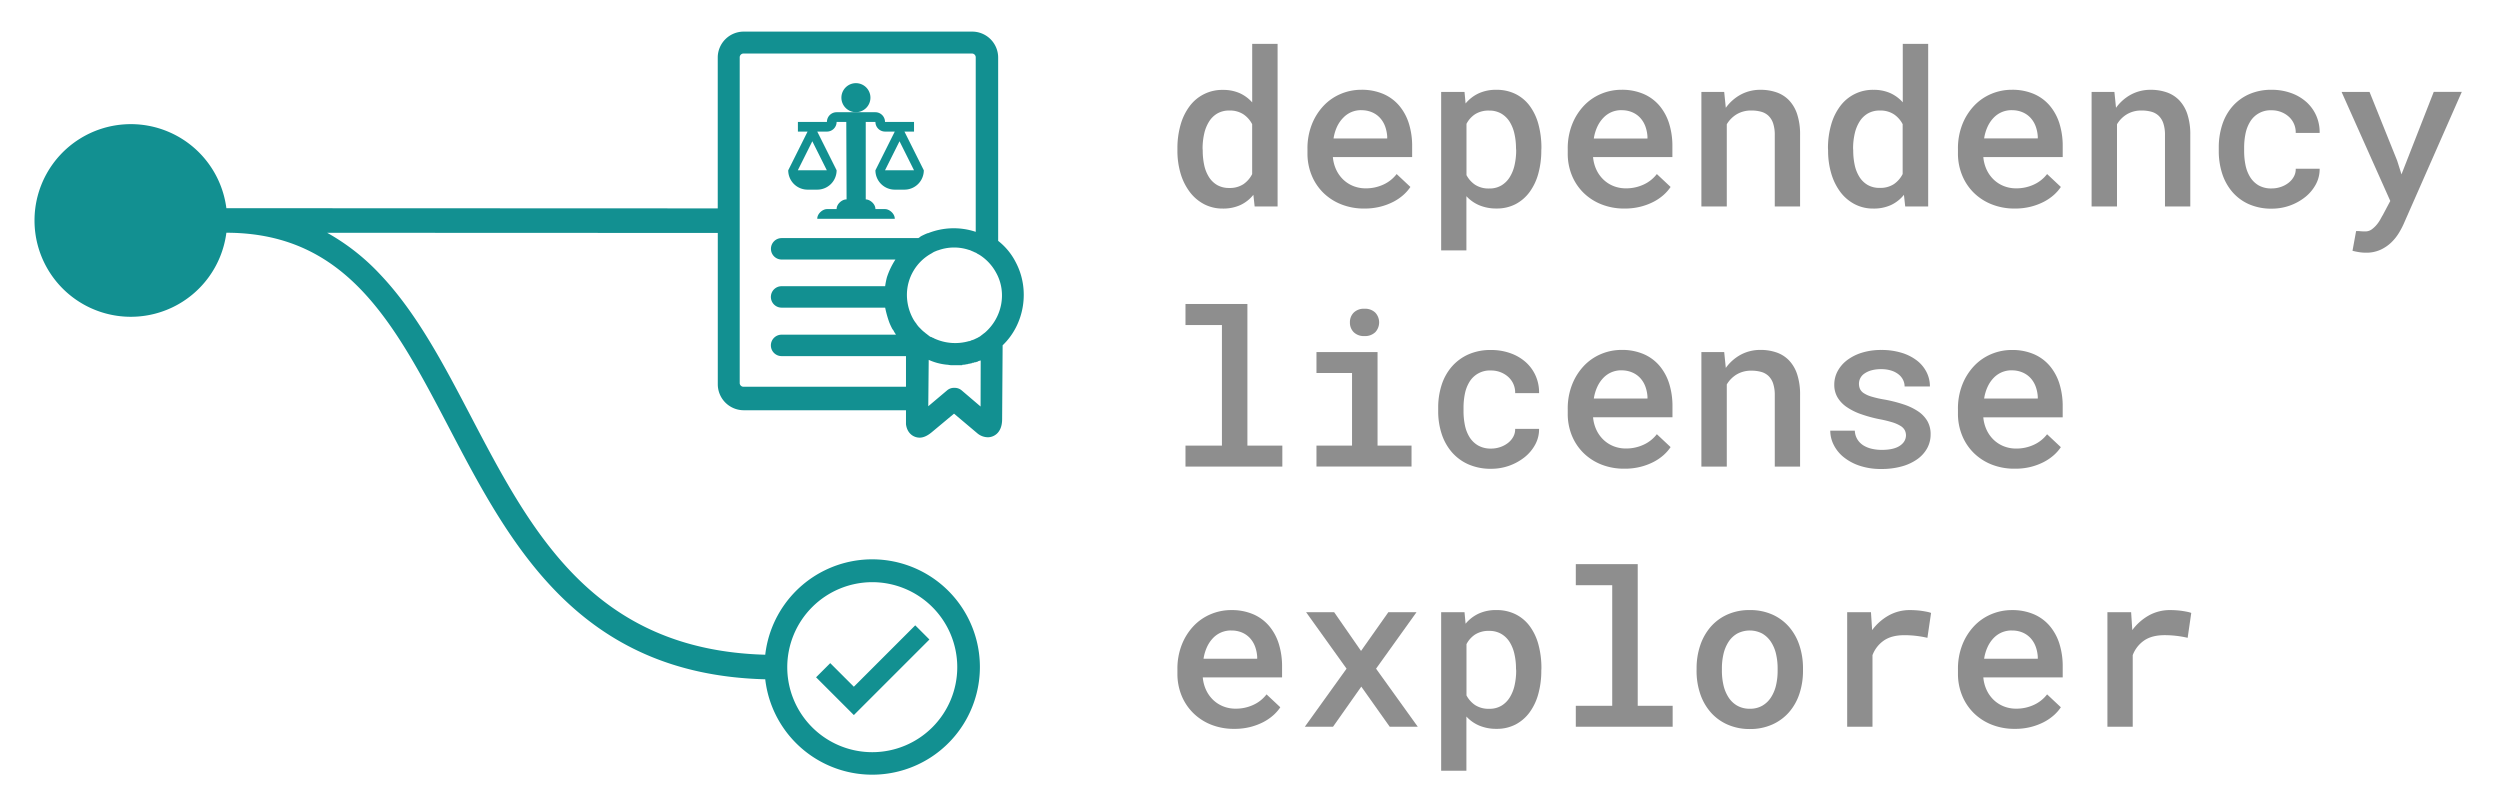 <svg xmlns="http://www.w3.org/2000/svg" viewBox="0 0 1550 500"><defs><style>.cls-1{fill:#129091;}.cls-2{fill:#8e8e8e;}</style></defs><title>logo</title><g id="design"><path class="cls-1" d="M629.69,162.46a39.5,39.5,0,0,0-10.83-13.12V35.69A16.11,16.11,0,0,0,602.76,19.6H461.12A16.11,16.11,0,0,0,445,35.69V129.2l-304.12-.12h-.53a59.72,59.72,0,1,0,0,15.22h.52c74.4.33,103.77,56.4,137.73,121.26,37.51,71.64,79.94,152.64,195.85,155.6a66.76,66.76,0,1,0,0-15.23C367.83,403,329.35,329.59,292.13,258.5c-17.43-33.28-33.89-64.72-56.82-88.77a134.59,134.59,0,0,0-32.48-25.4l242.2.1v93.83a16.11,16.11,0,0,0,16.09,16.09H561.71V263c.7,5.76,4.76,8.34,8.47,8.34,3.29,0,6.1-2.23,7.46-3.32l13.86-11.56L606,268.69a10.27,10.27,0,0,0,6.53,2.41c3.26,0,8.79-2.36,8.79-11.2l.31-45.81C635.33,201,638.74,179.37,629.69,162.46ZM540.8,360.95a52.7,52.7,0,1,1-52.7,52.7A52.76,52.76,0,0,1,540.8,360.95Zm35-137.83a35.59,35.59,0,0,0,11.34,3h.44a11.83,11.83,0,0,0,3.23.31h5.7l.28-.28a2.48,2.48,0,0,1,.45,0,6.56,6.56,0,0,0,1.55-.21,3.09,3.09,0,0,1,.59-.1,3,3,0,0,0,1-.22l.23-.09a4.58,4.58,0,0,0,1.35-.24l.18-.07h.52l.28-.31h.9l.31-.31h.45a2,2,0,0,0,1-.28l.06,0H606l.31-.31.35-.12a3.4,3.4,0,0,1,.68-.22c.21-.05.44-.11.69-.2l-.07,28.57L596.19,242a6.68,6.68,0,0,0-4.48-1.54,6.55,6.55,0,0,0-4.42,1.49l-11.76,9.92Zm33.57-15.92c-.36.29-.72.57-1.15.87l-.18.16a4.27,4.27,0,0,1-1,.66c-.33.17-.7.37-1.07.62a14.32,14.32,0,0,0-1.35.61c-.39.19-.77.38-1.12.51a2.37,2.37,0,0,0-.7.26l-.06,0h-.36l-.32.32a3.65,3.65,0,0,0-.8.21l-.23.09-.31,0a31,31,0,0,1-21.58-1.7,2.9,2.9,0,0,0-.87-.43c-.08,0-.15,0-.16,0l-.34-.34h-.34l0,0a2.6,2.6,0,0,0-.65-.25,1.56,1.56,0,0,0-.37-.23l-.25-.23c-.43-.29-.79-.58-1.15-.87s-.75-.6-1.19-.9l-.23-.24-.19-.15a18.59,18.59,0,0,1-2.55-2.28l-.62-.62a13.33,13.33,0,0,1-1.7-2l-.17-.19a.88.88,0,0,1-.07-.13,2.82,2.82,0,0,0-.46-.68,19,19,0,0,1-2-3.12,31.08,31.08,0,0,1-3.54-14.08A29.32,29.32,0,0,1,577.73,157l.16-.1a9.3,9.3,0,0,1,2.15-1.12c.36-.15.73-.3,1.09-.48h.25l.2-.08A29.08,29.08,0,0,1,600.9,155l.18.06h.22c.53.26,1,.47,1.5.67s1,.43,1.6.73l.25.13h.14l0,0a3.1,3.1,0,0,0,.45.19,7.23,7.23,0,0,0,1.35.85,9.55,9.55,0,0,1,1,.58,29.86,29.86,0,0,1,10,10.87c6.8,12.18,3.85,27.81-7,37.2C610.14,206.59,609.75,206.9,609.36,207.2Zm-4.42-63.46a43,43,0,0,0-29.53.83h-.3l-.21.09c-1.62.66-2.9,1.29-4,1.87l-.28.2a5.14,5.14,0,0,1-1.3.89h-84.7a6.64,6.64,0,1,0,0,13.29h70.54a46.55,46.55,0,0,0-5.28,11,45.61,45.61,0,0,0-1.1,5.54H484.59a6.64,6.64,0,1,0,0,13.29h64.21a63.58,63.58,0,0,0,2.62,9.31c.66,1.62,1.29,2.9,1.88,4l.44.52c.2.3.36.61.51.89a7.66,7.66,0,0,0,.85,1.35,2.36,2.36,0,0,0,.42.69H484.59a6.64,6.64,0,1,0,0,13.29h77.12v19H461.12a2.36,2.36,0,0,1-2.5-2.5V35.69a2.36,2.36,0,0,1,2.5-2.5H602.45a2.36,2.36,0,0,1,2.5,2.5Z"/><polygon class="cls-1" points="576.23 396.5 567.44 387.71 529.38 425.77 514.74 411.14 505.96 419.92 529.38 443.34 576.23 396.5"/><path class="cls-1" d="M566.7,81.58v-6h-18a6,6,0,0,0-6-6h-24a6,6,0,0,0-6,6h-18v6h6l-12,24a12,12,0,0,0,12,12h6a12,12,0,0,0,12-12l-12-24h6a6,6,0,0,0,6-6h6l.18,48.06h-.18c-2.52,0-6,2.7-6,6h-6c-2.52,0-6,2.7-6,6h48.06c0-3.3-3.48-6-6-6h-6c0-3.3-3.48-6-6-6V75.58h6a6,6,0,0,0,6,6h6l-12,24a12,12,0,0,0,12,12h6a12,12,0,0,0,12-12l-12-24Zm-54.06,24h-18l9-18Zm54.06,0h-18l9-18Z"/><path class="cls-1" d="M539.67,60.56a9,9,0,1,0-9,9A9,9,0,0,0,539.67,60.56Z"/></g><g id="text_path" data-name="text path"><path class="cls-2" d="M730,92a52.21,52.21,0,0,1,2-14.77,34.78,34.78,0,0,1,5.64-11.49,25.08,25.08,0,0,1,20.61-10,25,25,0,0,1,10.3,2,23,23,0,0,1,7.81,5.74V27.18h15.75V128H777.88l-.79-7.22a22.55,22.55,0,0,1-8,6.33,25.51,25.51,0,0,1-10.93,2.2,24.6,24.6,0,0,1-11.62-2.72,26.41,26.41,0,0,1-8.83-7.51A35.78,35.78,0,0,1,732,107.67a49.16,49.16,0,0,1-2-14.34Zm15.69,1.38a42,42,0,0,0,.92,9,22.56,22.56,0,0,0,2.92,7.35,14.77,14.77,0,0,0,5.12,5,14.61,14.61,0,0,0,7.45,1.81,15.28,15.28,0,0,0,8.79-2.33,16.73,16.73,0,0,0,5.45-6.27V77a16.49,16.49,0,0,0-5.48-6.17,15.24,15.24,0,0,0-8.63-2.3,14.55,14.55,0,0,0-7.51,1.84,14.88,14.88,0,0,0-5.12,5.05,23.86,23.86,0,0,0-3,7.48,41.51,41.51,0,0,0-1,9.06Z"/><path class="cls-2" d="M845.87,129.3a38,38,0,0,1-14.37-2.63,33.24,33.24,0,0,1-11.12-7.22,32.37,32.37,0,0,1-7.19-10.86A35.5,35.5,0,0,1,810.63,95V92.35a40.42,40.42,0,0,1,2.72-15.23,36.09,36.09,0,0,1,7.29-11.55,31.36,31.36,0,0,1,10.63-7.35A32.52,32.52,0,0,1,844,55.66a33.71,33.71,0,0,1,13.65,2.59,26.9,26.9,0,0,1,9.88,7.29,31.9,31.9,0,0,1,6,11.12,46.62,46.62,0,0,1,2,14.11V97.4H826.38a23.38,23.38,0,0,0,2,7.68,20.49,20.49,0,0,0,4.3,6.14,19.45,19.45,0,0,0,6.23,4.07,20.36,20.36,0,0,0,7.84,1.48,25.5,25.5,0,0,0,11-2.36,21.68,21.68,0,0,0,8.17-6.5l8.53,8a26.08,26.08,0,0,1-4.4,5,30.6,30.6,0,0,1-6.3,4.27,38,38,0,0,1-8.11,3A39.61,39.61,0,0,1,845.87,129.3Zm-1.9-61a15.64,15.64,0,0,0-6.1,1.18A15.37,15.37,0,0,0,832.81,73,20,20,0,0,0,829,78.47a27,27,0,0,0-2.2,7.38h33.27V84.67a22.67,22.67,0,0,0-1.21-6.07,16.08,16.08,0,0,0-3-5.22,14.33,14.33,0,0,0-5-3.68A16.54,16.54,0,0,0,844,68.33Z"/><path class="cls-2" d="M955.61,93.2a53.66,53.66,0,0,1-1.84,14.37A34.86,34.86,0,0,1,948.39,119a25.43,25.43,0,0,1-8.7,7.55,25,25,0,0,1-11.85,2.72,27,27,0,0,1-10.67-2,22.63,22.63,0,0,1-8-5.64v33.6H893.52V57H908l.66,7.15a23.5,23.5,0,0,1,8.11-6.27,25.51,25.51,0,0,1,10.93-2.2,26.31,26.31,0,0,1,12,2.63,24.57,24.57,0,0,1,8.76,7.38,34.09,34.09,0,0,1,5.38,11.42,55.35,55.35,0,0,1,1.84,14.73Zm-15.69-1.38a39.77,39.77,0,0,0-1-9,23.59,23.59,0,0,0-3-7.42,15.18,15.18,0,0,0-5.18-5,14.6,14.6,0,0,0-7.48-1.84,15.54,15.54,0,0,0-8.66,2.23,15.77,15.77,0,0,0-5.38,6v31.77a16.54,16.54,0,0,0,5.35,6,15.41,15.41,0,0,0,8.83,2.3,14.19,14.19,0,0,0,7.48-1.9,15.36,15.36,0,0,0,5.15-5.12,23.89,23.89,0,0,0,3-7.48,41.55,41.55,0,0,0,1-9.06Z"/><path class="cls-2" d="M1007.19,129.3a38,38,0,0,1-14.37-2.63,33.24,33.24,0,0,1-11.12-7.22,32.37,32.37,0,0,1-7.19-10.86A35.5,35.5,0,0,1,972,95V92.35a40.42,40.42,0,0,1,2.72-15.23A36.09,36.09,0,0,1,982,65.57a31.36,31.36,0,0,1,10.63-7.35,32.52,32.52,0,0,1,12.77-2.56A33.71,33.71,0,0,1,1019,58.25a26.9,26.9,0,0,1,9.88,7.29,31.9,31.9,0,0,1,6,11.12,46.62,46.62,0,0,1,2,14.11V97.4H987.7a23.38,23.38,0,0,0,2,7.68,20.49,20.49,0,0,0,4.3,6.14,19.45,19.45,0,0,0,6.23,4.07,20.36,20.36,0,0,0,7.84,1.48,25.5,25.5,0,0,0,11-2.36,21.68,21.68,0,0,0,8.17-6.5l8.53,8a26.08,26.08,0,0,1-4.4,5,30.6,30.6,0,0,1-6.3,4.27,38,38,0,0,1-8.11,3A39.61,39.61,0,0,1,1007.19,129.3Zm-1.9-61a15.64,15.64,0,0,0-6.1,1.18A15.37,15.37,0,0,0,994.13,73a20,20,0,0,0-3.77,5.51,27,27,0,0,0-2.2,7.38h33.27V84.67a22.67,22.67,0,0,0-1.21-6.07,16.08,16.08,0,0,0-3-5.22,14.33,14.33,0,0,0-5-3.68A16.54,16.54,0,0,0,1005.29,68.33Z"/><path class="cls-2" d="M1069,57l1,9.84a27.52,27.52,0,0,1,9.35-8.24,25.48,25.48,0,0,1,12.17-2.92,29.91,29.91,0,0,1,9.94,1.58,19.73,19.73,0,0,1,7.74,4.92,22.7,22.7,0,0,1,5.05,8.66,40,40,0,0,1,1.8,12.8V128h-15.69V83.88a22.83,22.83,0,0,0-1-7.35,11.56,11.56,0,0,0-2.89-4.73,10.72,10.72,0,0,0-4.56-2.53,22.64,22.64,0,0,0-6.1-.75,17.25,17.25,0,0,0-9,2.3,17.83,17.83,0,0,0-6.2,6.23V128h-15.75V57Z"/><path class="cls-2" d="M1133.34,92a52.17,52.17,0,0,1,2-14.77A34.77,34.77,0,0,1,1141,65.7a25.08,25.08,0,0,1,20.61-10,25,25,0,0,1,10.3,2,23,23,0,0,1,7.81,5.74V27.18h15.75V128h-14.24l-.79-7.22a22.55,22.55,0,0,1-8,6.33,25.51,25.51,0,0,1-10.93,2.2,24.6,24.6,0,0,1-11.62-2.72,26.4,26.4,0,0,1-8.83-7.51,35.77,35.77,0,0,1-5.64-11.39,49.16,49.16,0,0,1-2-14.34ZM1149,93.33a42,42,0,0,0,.92,9,22.56,22.56,0,0,0,2.92,7.35,14.77,14.77,0,0,0,5.12,5,14.61,14.61,0,0,0,7.45,1.81,15.29,15.29,0,0,0,8.79-2.33,16.73,16.73,0,0,0,5.45-6.27V77a16.49,16.49,0,0,0-5.48-6.17,15.24,15.24,0,0,0-8.63-2.3,14.56,14.56,0,0,0-7.51,1.84,14.89,14.89,0,0,0-5.12,5.05,23.87,23.87,0,0,0-3,7.48,41.51,41.51,0,0,0-1,9.06Z"/><path class="cls-2" d="M1249.18,129.3a38,38,0,0,1-14.37-2.63,33.24,33.24,0,0,1-11.12-7.22,32.37,32.37,0,0,1-7.19-10.86A35.5,35.5,0,0,1,1213.93,95V92.35a40.42,40.42,0,0,1,2.72-15.23,36.09,36.09,0,0,1,7.29-11.55,31.36,31.36,0,0,1,10.63-7.35,32.52,32.52,0,0,1,12.77-2.56A33.71,33.71,0,0,1,1261,58.25a26.9,26.9,0,0,1,9.88,7.29,31.9,31.9,0,0,1,6,11.12,46.62,46.62,0,0,1,2,14.11V97.4h-49.22a23.38,23.38,0,0,0,2,7.68,20.49,20.49,0,0,0,4.3,6.14,19.45,19.45,0,0,0,6.23,4.07,20.36,20.36,0,0,0,7.84,1.48,25.5,25.5,0,0,0,11-2.36,21.68,21.68,0,0,0,8.17-6.5l8.53,8a26.08,26.08,0,0,1-4.4,5,30.6,30.6,0,0,1-6.3,4.27,38,38,0,0,1-8.11,3A39.61,39.61,0,0,1,1249.18,129.3Zm-1.9-61a15.64,15.64,0,0,0-6.1,1.18,15.37,15.37,0,0,0-5.05,3.45,20,20,0,0,0-3.77,5.51,27,27,0,0,0-2.2,7.38h33.27V84.67a22.67,22.67,0,0,0-1.21-6.07,16.08,16.08,0,0,0-3-5.22,14.33,14.33,0,0,0-5-3.68A16.54,16.54,0,0,0,1247.27,68.33Z"/><path class="cls-2" d="M1310.93,57l1,9.84a27.52,27.52,0,0,1,9.35-8.24,25.48,25.48,0,0,1,12.17-2.92,29.91,29.91,0,0,1,9.94,1.58,19.73,19.73,0,0,1,7.74,4.92,22.7,22.7,0,0,1,5.05,8.66,40,40,0,0,1,1.8,12.8V128h-15.69V83.88a22.83,22.83,0,0,0-1-7.35,11.56,11.56,0,0,0-2.89-4.73,10.72,10.72,0,0,0-4.56-2.53,22.64,22.64,0,0,0-6.1-.75,17.25,17.25,0,0,0-9,2.3,17.83,17.83,0,0,0-6.2,6.23V128h-15.75V57Z"/><path class="cls-2" d="M1408.46,116.83a17.42,17.42,0,0,0,5.61-.92,16.14,16.14,0,0,0,4.82-2.56,12.43,12.43,0,0,0,3.31-3.87,9.49,9.49,0,0,0,1.15-4.86h14.83a19.6,19.6,0,0,1-2.33,9.62,25.6,25.6,0,0,1-6.5,7.84,33.17,33.17,0,0,1-20.77,7.29,34.25,34.25,0,0,1-14.37-2.82,29.16,29.16,0,0,1-10.3-7.71,32.9,32.9,0,0,1-6.2-11.35,44.88,44.88,0,0,1-2.07-13.75V91.36a45.2,45.2,0,0,1,2.07-13.78,32.52,32.52,0,0,1,6.2-11.35,29.7,29.7,0,0,1,10.3-7.71,33.74,33.74,0,0,1,14.31-2.85,35,35,0,0,1,11.91,2,28.48,28.48,0,0,1,9.45,5.51,24.75,24.75,0,0,1,6.17,8.47,25.39,25.39,0,0,1,2.13,10.76h-14.83a13,13,0,0,0-4.13-9.91,15.39,15.39,0,0,0-4.79-3,16,16,0,0,0-6-1.12,14.71,14.71,0,0,0-13.45,7.25,22.59,22.59,0,0,0-2.79,7.38,43,43,0,0,0-.82,8.4v2.36a43.33,43.33,0,0,0,.82,8.47,22.58,22.58,0,0,0,2.79,7.38,15.44,15.44,0,0,0,5.25,5.25A15.63,15.63,0,0,0,1408.46,116.83Z"/><path class="cls-2" d="M1486.23,99.57l2.69,8.53,20-51.13h17.39l-36,81.78a49.38,49.38,0,0,1-3.08,5.81,29.3,29.3,0,0,1-4.69,5.81,24.28,24.28,0,0,1-6.66,4.5,21.26,21.26,0,0,1-9.06,1.8,27,27,0,0,1-4.36-.36q-2.2-.36-3.91-.82l2.23-12.21,1.25,0q.79,0,1.64.1l1.61.1,1.21,0a6.69,6.69,0,0,0,4.1-1.35,17.08,17.08,0,0,0,3.18-3.08,22.46,22.46,0,0,0,2.26-3.41q.89-1.67,1.28-2.26l4.66-8.79L1451.78,57h17.33Z"/><path class="cls-2" d="M735,188.47h38.39v87.81h21.66v13H735v-13H757.6V201.53H735Z"/><path class="cls-2" d="M816.21,218.27h37.87v58h21.07v13H816.21v-13h22.05v-45H816.21Zm20.74-18.38a8.29,8.29,0,0,1,2.36-6.07,8.89,8.89,0,0,1,6.63-2.4,9.1,9.1,0,0,1,6.73,2.4,8.89,8.89,0,0,1,0,12.14,9.1,9.1,0,0,1-6.73,2.4,8.89,8.89,0,0,1-6.63-2.4A8.29,8.29,0,0,1,836.95,199.89Z"/><path class="cls-2" d="M924.5,278.12a17.42,17.42,0,0,0,5.61-.92,16.13,16.13,0,0,0,4.82-2.56,12.44,12.44,0,0,0,3.31-3.87,9.49,9.49,0,0,0,1.15-4.86h14.83a19.6,19.6,0,0,1-2.33,9.61,25.61,25.61,0,0,1-6.5,7.84,33.16,33.16,0,0,1-20.77,7.29,34.25,34.25,0,0,1-14.37-2.82,29.16,29.16,0,0,1-10.3-7.71,32.91,32.91,0,0,1-6.2-11.36A44.88,44.88,0,0,1,891.68,255v-2.36a45.2,45.2,0,0,1,2.07-13.78,32.52,32.52,0,0,1,6.2-11.35,29.7,29.7,0,0,1,10.3-7.71A33.74,33.74,0,0,1,924.57,217a35,35,0,0,1,11.91,2,28.48,28.48,0,0,1,9.45,5.51,24.75,24.75,0,0,1,6.17,8.47,25.39,25.39,0,0,1,2.13,10.76H939.4a13,13,0,0,0-4.13-9.91,15.39,15.39,0,0,0-4.79-3,16,16,0,0,0-6-1.12A14.71,14.71,0,0,0,911,236.87a22.59,22.59,0,0,0-2.79,7.38,43,43,0,0,0-.82,8.4V255a43.32,43.32,0,0,0,.82,8.47,22.58,22.58,0,0,0,2.79,7.38,15.44,15.44,0,0,0,5.25,5.25A15.65,15.65,0,0,0,924.5,278.12Z"/><path class="cls-2" d="M1007.19,290.59A38,38,0,0,1,992.82,288a33.26,33.26,0,0,1-11.12-7.22,32.38,32.38,0,0,1-7.19-10.86A35.51,35.51,0,0,1,972,256.33v-2.69a40.42,40.42,0,0,1,2.72-15.23A36.09,36.09,0,0,1,982,226.86a31.36,31.36,0,0,1,10.63-7.35,32.52,32.52,0,0,1,12.77-2.56,33.71,33.71,0,0,1,13.65,2.59,26.9,26.9,0,0,1,9.88,7.29,31.9,31.9,0,0,1,6,11.12,46.62,46.62,0,0,1,2,14.11v6.63H987.7a23.38,23.38,0,0,0,2,7.68,20.49,20.49,0,0,0,4.3,6.14,19.45,19.45,0,0,0,6.23,4.07,20.36,20.36,0,0,0,7.84,1.48,25.48,25.48,0,0,0,11-2.36,21.67,21.67,0,0,0,8.17-6.5l8.53,8a26,26,0,0,1-4.4,5,30.65,30.65,0,0,1-6.3,4.27,38,38,0,0,1-8.11,3A39.58,39.58,0,0,1,1007.19,290.59Zm-1.9-61a15.64,15.64,0,0,0-6.1,1.18,15.37,15.37,0,0,0-5.05,3.45,20,20,0,0,0-3.77,5.51,27,27,0,0,0-2.2,7.38h33.27V246a22.67,22.67,0,0,0-1.21-6.07,16.08,16.08,0,0,0-3-5.22,14.33,14.33,0,0,0-5-3.68A16.54,16.54,0,0,0,1005.29,229.62Z"/><path class="cls-2" d="M1069,218.27l1,9.84a27.52,27.52,0,0,1,9.35-8.24,25.48,25.48,0,0,1,12.17-2.92,29.91,29.91,0,0,1,9.94,1.58,19.73,19.73,0,0,1,7.74,4.92,22.7,22.7,0,0,1,5.05,8.66,40,40,0,0,1,1.8,12.8v44.37h-15.69v-44.1a22.83,22.83,0,0,0-1-7.35,11.56,11.56,0,0,0-2.89-4.73,10.72,10.72,0,0,0-4.56-2.53,22.64,22.64,0,0,0-6.1-.75,17.25,17.25,0,0,0-9,2.3,17.83,17.83,0,0,0-6.2,6.23v50.93h-15.75v-71Z"/><path class="cls-2" d="M1181.71,270.05a7.31,7.31,0,0,0-.72-3.25,7,7,0,0,0-2.59-2.69,22,22,0,0,0-5.12-2.27,73.6,73.6,0,0,0-8.3-2,84.08,84.08,0,0,1-11.39-3.15,36.94,36.94,0,0,1-8.73-4.4,18.94,18.94,0,0,1-5.61-5.94,15.29,15.29,0,0,1-2-7.84,17.59,17.59,0,0,1,2-8.24,21,21,0,0,1,5.81-6.86,29.29,29.29,0,0,1,9.19-4.69,39.5,39.5,0,0,1,12.11-1.74,42.11,42.11,0,0,1,12.7,1.77,29.54,29.54,0,0,1,9.48,4.82,21.14,21.14,0,0,1,5.94,7.19,19.54,19.54,0,0,1,2.07,8.86h-15.69a9.31,9.31,0,0,0-.92-4,10,10,0,0,0-2.76-3.45,13.88,13.88,0,0,0-4.56-2.4,20.26,20.26,0,0,0-6.27-.89,22.13,22.13,0,0,0-6.14.75,14.27,14.27,0,0,0-4.3,2,7.8,7.8,0,0,0-2.53,2.85,7.53,7.53,0,0,0-.82,3.41,8,8,0,0,0,.62,3.22,6.35,6.35,0,0,0,2.33,2.63,17.81,17.81,0,0,0,4.73,2.13,63.94,63.94,0,0,0,7.81,1.8,86,86,0,0,1,12,3,36.87,36.87,0,0,1,9.12,4.33,18.66,18.66,0,0,1,5.81,6.07,16.14,16.14,0,0,1,2,8.24,17.68,17.68,0,0,1-2.17,8.66,20.41,20.41,0,0,1-6.17,6.79,30.66,30.66,0,0,1-9.61,4.43,46.47,46.47,0,0,1-12.57,1.58,41.25,41.25,0,0,1-13.65-2.07,31.46,31.46,0,0,1-9.91-5.41,22.94,22.94,0,0,1-6.07-7.61,19.68,19.68,0,0,1-2.07-8.66h15.23a11.18,11.18,0,0,0,1.71,5.58,11.83,11.83,0,0,0,3.87,3.71,17.2,17.2,0,0,0,5.25,2,27.57,27.57,0,0,0,5.84.62q7.29,0,11.09-2.46T1181.71,270.05Z"/><path class="cls-2" d="M1249.18,290.59A38,38,0,0,1,1234.8,288a33.26,33.26,0,0,1-11.12-7.22,32.38,32.38,0,0,1-7.19-10.86,35.51,35.51,0,0,1-2.56-13.55v-2.69a40.42,40.42,0,0,1,2.72-15.23,36.09,36.09,0,0,1,7.29-11.55,31.36,31.36,0,0,1,10.63-7.35,32.52,32.52,0,0,1,12.77-2.56,33.71,33.71,0,0,1,13.65,2.59,26.9,26.9,0,0,1,9.88,7.29,31.9,31.9,0,0,1,6,11.12,46.62,46.62,0,0,1,2,14.11v6.63h-49.22a23.38,23.38,0,0,0,2,7.68,20.49,20.49,0,0,0,4.3,6.14,19.45,19.45,0,0,0,6.23,4.07,20.36,20.36,0,0,0,7.84,1.48,25.48,25.48,0,0,0,11-2.36,21.67,21.67,0,0,0,8.17-6.5l8.53,8a26,26,0,0,1-4.4,5,30.65,30.65,0,0,1-6.3,4.27,38,38,0,0,1-8.11,3A39.58,39.58,0,0,1,1249.18,290.59Zm-1.9-61a15.64,15.64,0,0,0-6.1,1.18,15.37,15.37,0,0,0-5.05,3.45,20,20,0,0,0-3.77,5.51,27,27,0,0,0-2.2,7.38h33.27V246a22.67,22.67,0,0,0-1.21-6.07,16.08,16.08,0,0,0-3-5.22,14.33,14.33,0,0,0-5-3.68A16.54,16.54,0,0,0,1247.27,229.62Z"/><path class="cls-2" d="M765.21,451.89a38,38,0,0,1-14.37-2.62A33.26,33.26,0,0,1,739.72,442a32.37,32.37,0,0,1-7.19-10.86A35.51,35.51,0,0,1,730,417.63v-2.69a40.44,40.44,0,0,1,2.72-15.23A36.09,36.09,0,0,1,740,388.16a31.36,31.36,0,0,1,10.63-7.35,32.55,32.55,0,0,1,12.77-2.56A33.69,33.69,0,0,1,777,380.84a26.9,26.9,0,0,1,9.88,7.29,31.91,31.91,0,0,1,6,11.13,46.61,46.61,0,0,1,2,14.11V420H745.72a23.42,23.42,0,0,0,2,7.68,20.51,20.51,0,0,0,4.3,6.14,19.46,19.46,0,0,0,6.23,4.07,20.35,20.35,0,0,0,7.84,1.48,25.48,25.48,0,0,0,11-2.36,21.67,21.67,0,0,0,8.17-6.5l8.53,8a26,26,0,0,1-4.4,5,30.65,30.65,0,0,1-6.3,4.27,38,38,0,0,1-8.11,3A39.59,39.59,0,0,1,765.21,451.89Zm-1.9-61a15.65,15.65,0,0,0-6.1,1.18,15.37,15.37,0,0,0-5.05,3.45,19.94,19.94,0,0,0-3.77,5.51,27,27,0,0,0-2.2,7.38h33.27v-1.18a22.67,22.67,0,0,0-1.21-6.07,16.06,16.06,0,0,0-3-5.22,14.31,14.31,0,0,0-5-3.68A16.52,16.52,0,0,0,763.31,390.92Z"/><path class="cls-2" d="M843.84,403.58l16.93-24h17.46l-25.07,35,25.86,36H861.63L844,425.7l-17.52,24.87H809l25.86-36-25.07-35h17.39Z"/><path class="cls-2" d="M955.61,415.79a53.67,53.67,0,0,1-1.84,14.37,34.85,34.85,0,0,1-5.38,11.45,25.44,25.44,0,0,1-8.7,7.55,25,25,0,0,1-11.85,2.72,27,27,0,0,1-10.67-2,22.63,22.63,0,0,1-8-5.64v33.6H893.52V379.56H908l.66,7.15a23.5,23.5,0,0,1,8.11-6.27,25.52,25.52,0,0,1,10.93-2.2,26.3,26.3,0,0,1,12,2.63,24.56,24.56,0,0,1,8.76,7.38,34.11,34.11,0,0,1,5.38,11.42,55.36,55.36,0,0,1,1.84,14.73Zm-15.69-1.38a39.76,39.76,0,0,0-1-9,23.6,23.6,0,0,0-3-7.42,15.17,15.17,0,0,0-5.18-5,14.6,14.6,0,0,0-7.48-1.84,15.54,15.54,0,0,0-8.66,2.23,15.77,15.77,0,0,0-5.38,6v31.77a16.54,16.54,0,0,0,5.35,6,15.41,15.41,0,0,0,8.83,2.3,14.18,14.18,0,0,0,7.48-1.9,15.39,15.39,0,0,0,5.15-5.12,23.92,23.92,0,0,0,3-7.48,41.55,41.55,0,0,0,1-9.06Z"/><path class="cls-2" d="M977,349.77h38.39v87.81h21.66v13H977v-13h22.58V362.83H977Z"/><path class="cls-2" d="M1051.89,414.41a44,44,0,0,1,2.26-14.31,34,34,0,0,1,6.5-11.49A29.77,29.77,0,0,1,1071,381a33.29,33.29,0,0,1,13.85-2.76,33.7,33.7,0,0,1,13.95,2.76,29.71,29.71,0,0,1,10.37,7.61,33.55,33.55,0,0,1,6.46,11.49,44.61,44.61,0,0,1,2.23,14.31v1.38a44.83,44.83,0,0,1-2.23,14.37,33.17,33.17,0,0,1-6.46,11.45,30,30,0,0,1-10.34,7.58A33.33,33.33,0,0,1,1085,452,33.72,33.72,0,0,1,1071,449.2a29.89,29.89,0,0,1-10.37-7.58,33.59,33.59,0,0,1-6.5-11.45,44.22,44.22,0,0,1-2.26-14.37Zm15.69,1.38a39.19,39.19,0,0,0,1,9.12,23.46,23.46,0,0,0,3.15,7.52,15.7,15.7,0,0,0,5.41,5.12,15.51,15.51,0,0,0,7.81,1.87,15,15,0,0,0,7.65-1.87,15.81,15.81,0,0,0,5.38-5.12,23.52,23.52,0,0,0,3.15-7.52,39.24,39.24,0,0,0,1-9.12v-1.38a38.69,38.69,0,0,0-1-9,23.14,23.14,0,0,0-3.15-7.48,16.25,16.25,0,0,0-5.38-5.12,16.77,16.77,0,0,0-15.52,0,15.83,15.83,0,0,0-5.38,5.12,23.54,23.54,0,0,0-3.12,7.48,38.64,38.64,0,0,0-1,9Z"/><path class="cls-2" d="M1184.2,378.25q1.9,0,3.81.13t3.64.39q1.74.26,3.18.56a14.53,14.53,0,0,1,2.43.69L1195,395.45a64.13,64.13,0,0,0-14.24-1.64q-7.87,0-12.7,3.28a19.21,19.21,0,0,0-7.12,9.12v44.37h-15.69v-71H1160l.72,11.09a32.68,32.68,0,0,1,10.27-9.09A26.68,26.68,0,0,1,1184.2,378.25Z"/><path class="cls-2" d="M1249.18,451.89a38,38,0,0,1-14.37-2.62,33.26,33.26,0,0,1-11.12-7.22,32.38,32.38,0,0,1-7.19-10.86,35.51,35.51,0,0,1-2.56-13.55v-2.69a40.43,40.43,0,0,1,2.72-15.23,36.08,36.08,0,0,1,7.29-11.55,31.37,31.37,0,0,1,10.63-7.35,32.55,32.55,0,0,1,12.77-2.56,33.7,33.7,0,0,1,13.65,2.59,26.9,26.9,0,0,1,9.88,7.29,31.91,31.91,0,0,1,6,11.13,46.61,46.61,0,0,1,2,14.11V420h-49.22a23.38,23.38,0,0,0,2,7.68,20.49,20.49,0,0,0,4.3,6.14,19.45,19.45,0,0,0,6.23,4.07,20.36,20.36,0,0,0,7.84,1.48,25.48,25.48,0,0,0,11-2.36,21.67,21.67,0,0,0,8.17-6.5l8.53,8a26,26,0,0,1-4.4,5,30.65,30.65,0,0,1-6.3,4.27,38,38,0,0,1-8.11,3A39.58,39.58,0,0,1,1249.18,451.89Zm-1.9-61a15.65,15.65,0,0,0-6.1,1.18,15.36,15.36,0,0,0-5.05,3.45,20,20,0,0,0-3.77,5.51,27,27,0,0,0-2.2,7.38h33.27v-1.18a22.67,22.67,0,0,0-1.21-6.07,16.06,16.06,0,0,0-3-5.22,14.32,14.32,0,0,0-5-3.68A16.52,16.52,0,0,0,1247.27,390.92Z"/><path class="cls-2" d="M1345.52,378.25q1.9,0,3.81.13t3.64.39q1.74.26,3.18.56a14.53,14.53,0,0,1,2.43.69l-2.23,15.42a64.13,64.13,0,0,0-14.24-1.64q-7.87,0-12.7,3.28a19.21,19.21,0,0,0-7.12,9.12v44.37H1306.6v-71h14.7l.72,11.09a32.68,32.68,0,0,1,10.27-9.09A26.68,26.68,0,0,1,1345.52,378.25Z"/></g></svg>
